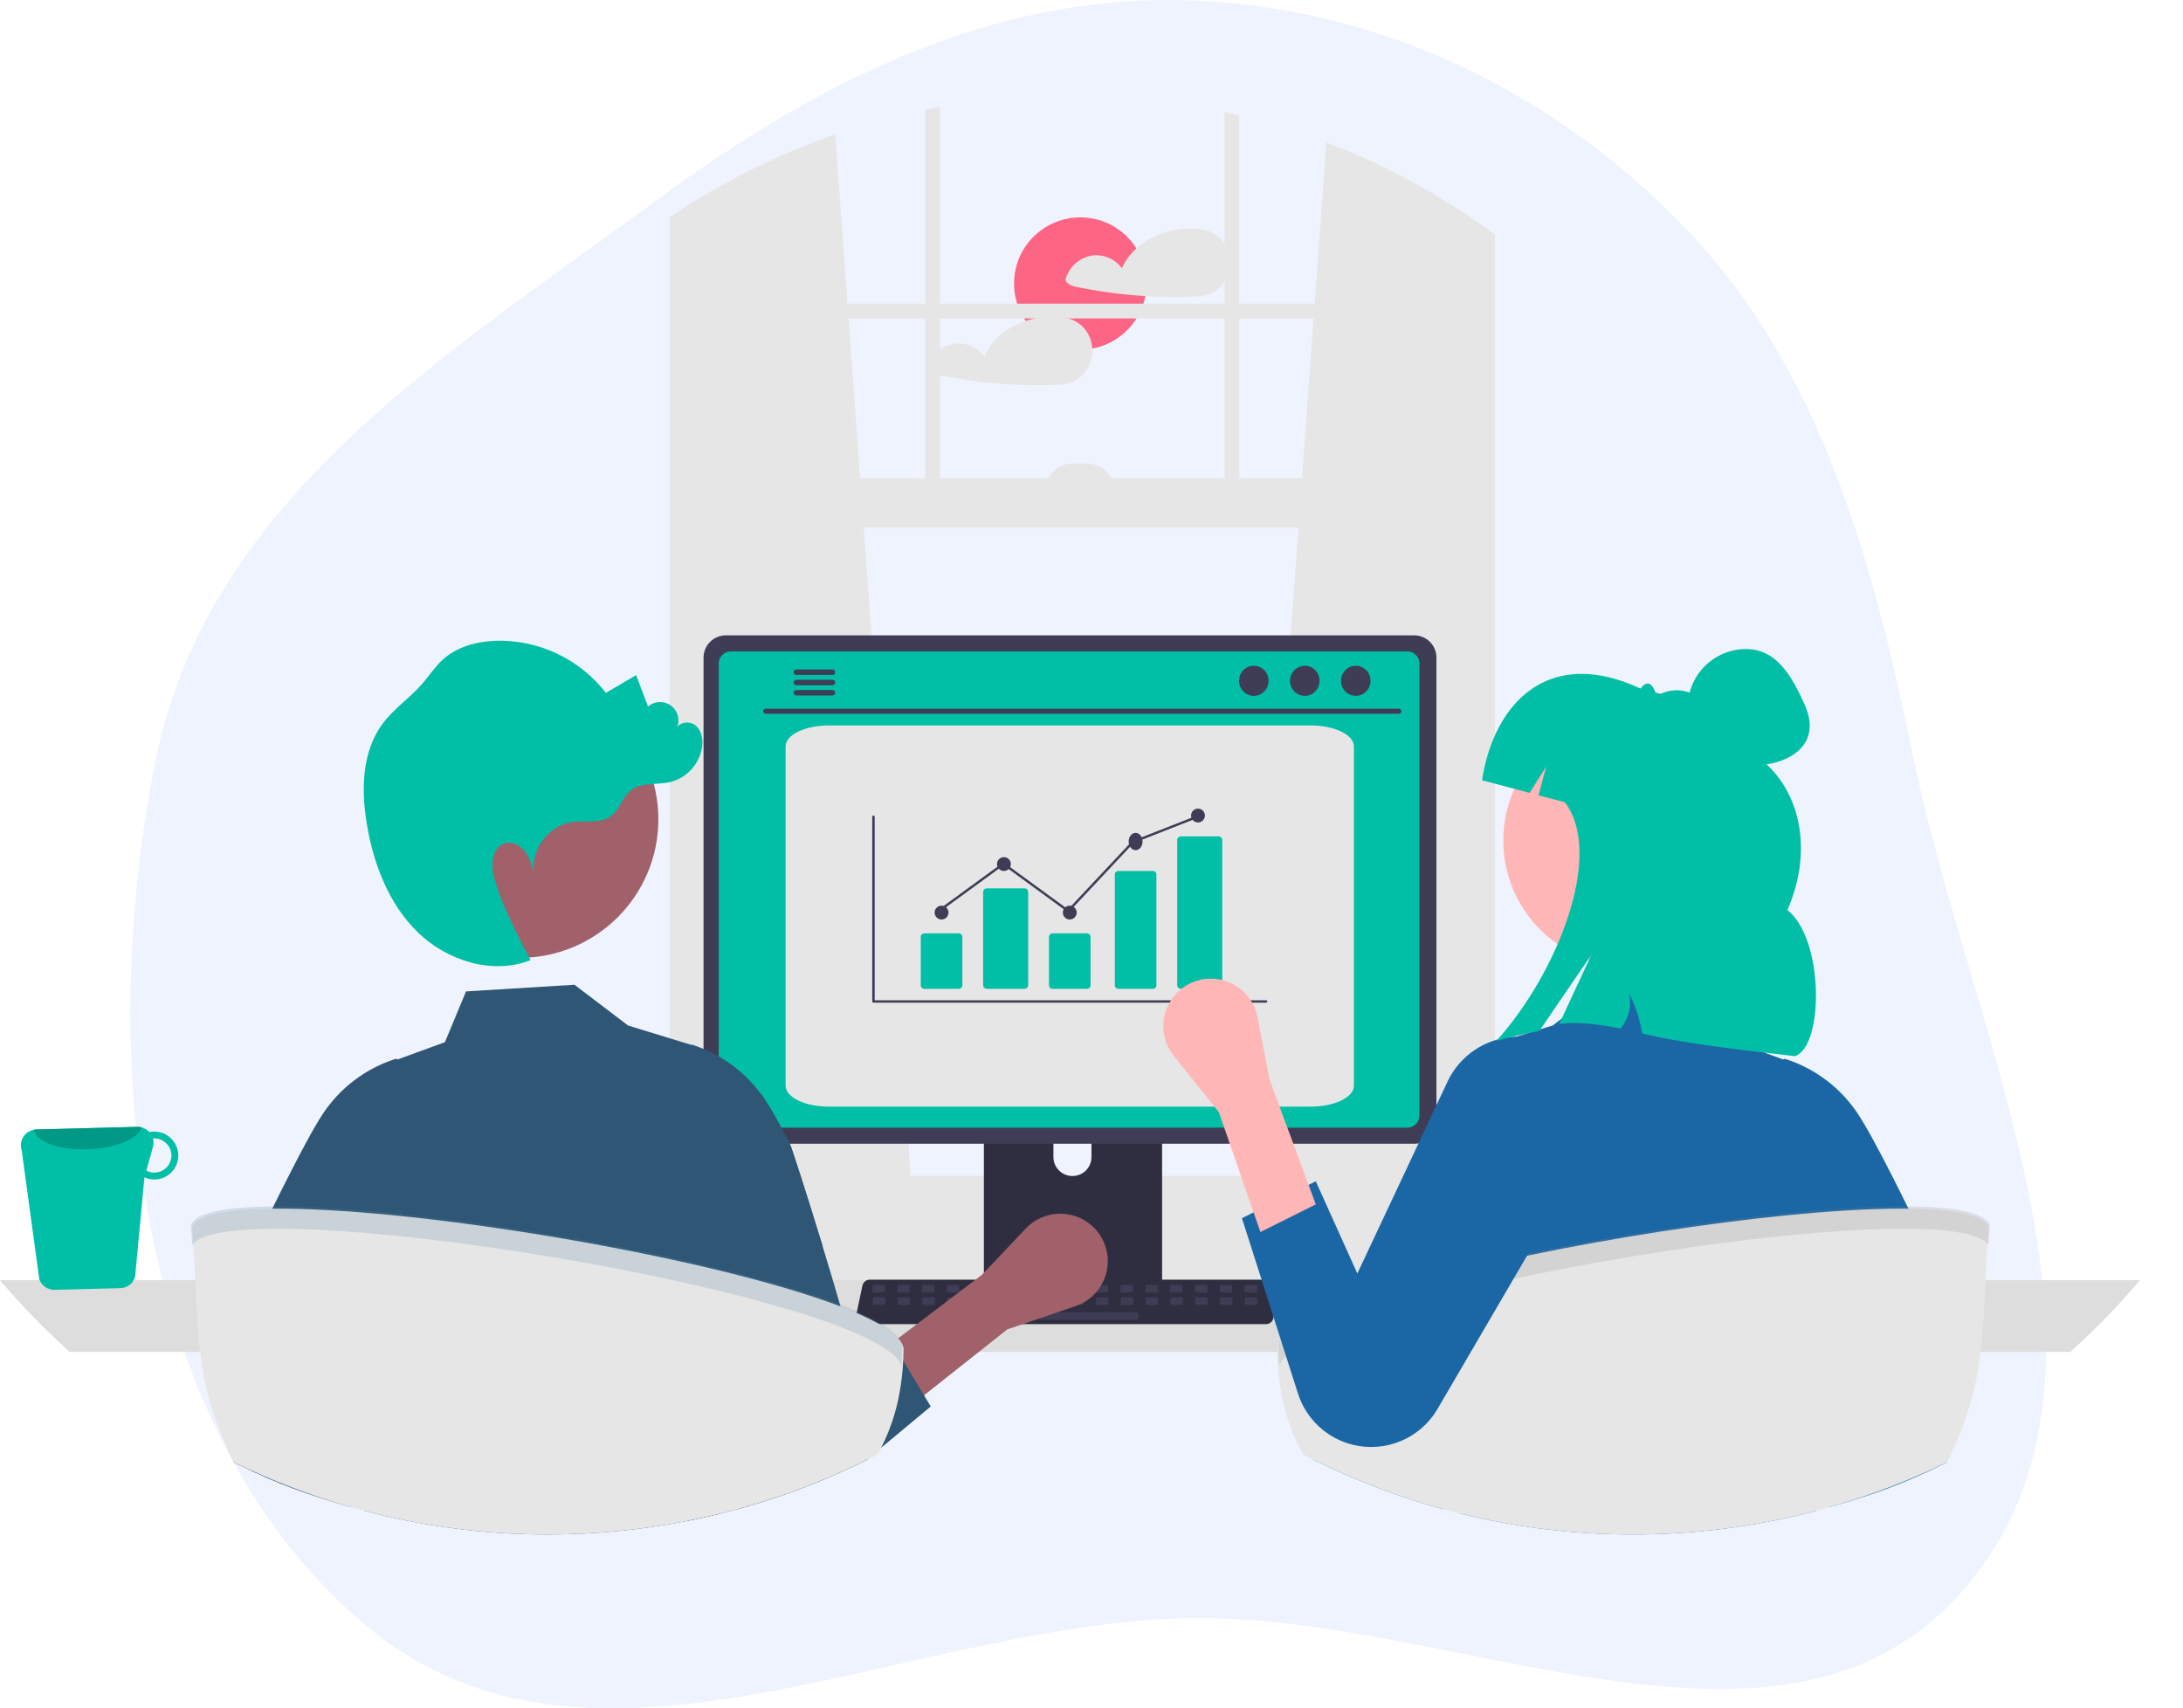 <svg width="653" height="511" viewBox="0 0 653 511" fill="none" xmlns="http://www.w3.org/2000/svg">
<path fill-rule="evenodd" clip-rule="evenodd" d="M354.393 484.073C269.617 486.146 176.294 542.056 109.689 486.416C40.913 428.962 28.17 317.733 46.657 226.997C62.583 148.835 134.702 105.401 196.624 59.74C244.275 24.602 296.367 -1.535 354.393 0.07C410.847 1.631 463.84 26.303 504.14 68.244C544.841 110.601 560.25 167.931 572.445 226.997C589.796 311.039 642.321 410.743 588.06 474.715C533.881 538.59 435.4 482.091 354.393 484.073Z" fill="#93B0F9" fill-opacity="0.15"/>
<g clip-path="url(#clip0_269_2573)">
<path d="M323.144 104.59C334.084 104.59 342.953 95.733 342.953 84.806C342.953 73.879 334.084 65.022 323.144 65.022C312.203 65.022 303.334 73.879 303.334 84.806C303.334 95.733 312.203 104.59 323.144 104.59Z" fill="#FD6584"/>
<path d="M367.479 75.438C366.92 73.608 365.838 71.982 364.366 70.759C362.893 69.536 361.095 68.769 359.192 68.554C359.147 68.55 359.103 68.55 359.058 68.554C359.005 68.537 358.95 68.525 358.895 68.517C352.262 67.657 344.888 69.747 339.924 74.297C338.082 75.959 336.608 77.988 335.599 80.254C334.679 78.999 333.466 77.987 332.066 77.305C330.666 76.623 329.121 76.293 327.564 76.342C325.556 76.474 323.638 77.222 322.072 78.483C320.505 79.744 319.366 81.457 318.81 83.388C318.748 83.624 318.765 83.874 318.857 84.099C318.95 84.325 319.112 84.515 319.321 84.641C319.918 85.15 320.628 85.511 321.391 85.693C323.031 86.041 324.686 86.36 326.34 86.649C329.575 87.212 332.827 87.669 336.096 88.019C338.255 88.249 340.419 88.432 342.588 88.568C347.069 88.849 351.572 88.916 356.061 88.775C358.287 88.701 360.423 88.627 362.456 87.649C363.937 86.921 365.203 85.821 366.129 84.455C367 83.142 367.572 81.654 367.805 80.096C368.039 78.538 367.927 76.948 367.479 75.438Z" fill="#E6E6E6"/>
<path d="M326.725 104.262C326.687 103.433 326.548 102.611 326.309 101.817C325.748 99.987 324.664 98.361 323.191 97.138C321.717 95.916 319.918 95.149 318.015 94.933C317.973 94.929 317.931 94.929 317.889 94.933C317.833 94.917 317.776 94.905 317.718 94.896C314.047 94.447 310.322 94.829 306.819 96.015C301.433 97.815 296.707 101.446 294.429 106.633C293.508 105.377 292.295 104.364 290.893 103.682C289.492 103.001 287.945 102.671 286.387 102.72C284.379 102.853 282.461 103.601 280.895 104.862C279.328 106.123 278.189 107.836 277.633 109.767C277.575 110.003 277.593 110.251 277.685 110.476C277.777 110.701 277.938 110.891 278.144 111.019C278.742 111.528 279.451 111.888 280.214 112.072C281.861 112.42 283.508 112.738 285.17 113.027C288.405 113.591 291.655 114.047 294.919 114.398C301.551 115.109 308.224 115.362 314.891 115.154C317.11 115.08 319.254 115.006 321.287 114.028C322.766 113.3 324.029 112.199 324.952 110.834C326.252 108.899 326.876 106.588 326.725 104.262V104.262Z" fill="#E6E6E6"/>
<path d="M545.712 385.577H469.015C468.596 379.443 468.633 373.287 469.126 367.158C472.19 329.299 492.814 293.233 523.929 271.395C519.953 285.54 521.996 299.602 526.138 313.72C525.558 313.913 524.978 314.079 524.454 314.299C520.253 315.853 516.398 318.214 513.106 321.248C512.195 322.103 511.229 323.343 511.698 324.529C512.112 325.522 513.355 325.853 514.432 326.073C517.027 326.569 519.622 327.066 522.19 327.535C524.26 327.948 526.331 328.334 528.402 328.748C529.368 328.913 530.334 329.106 531.3 329.299C531.438 329.63 531.521 329.934 531.659 330.237C536.519 343.61 541.819 357.094 544.304 370.798C544.919 374.237 545.343 377.707 545.574 381.193C545.657 382.654 545.712 384.116 545.712 385.577Z" fill="#F2F2F2"/>
<path d="M195.984 335.393C182.952 343.307 174.67 355.55 167.906 369.254C162.02 370.594 156.586 373.445 152.141 377.526C151.202 378.381 150.236 379.622 150.733 380.807C151.147 381.8 152.39 382.131 153.466 382.351C156.034 382.848 158.657 383.344 161.224 383.813C160.976 384.392 160.727 384.998 160.479 385.578H74.34C78.25 380.311 82.58 375.368 87.288 370.798C88.31 369.778 89.359 368.813 90.436 367.82C101.416 357.909 114.025 349.962 127.708 344.327C149.263 335.327 172.835 332.243 195.984 335.393V335.393Z" fill="#F2F2F2"/>
<path d="M374.227 353.417L442.757 359.493L443.491 359.56V67.514C443.247 67.344 443.002 67.174 442.757 67.003C428.474 57.026 413.025 48.829 396.751 42.596L393.249 90.833L392.93 95.249L389.465 143.086L388.397 157.802L374.353 351.713L374.227 353.417Z" fill="#E6E6E6"/>
<path d="M204.752 62.076C204.263 62.387 203.773 62.698 203.283 63.025V359.56L204.752 359.427L272.541 353.418L272.414 351.714L258.37 157.802L257.302 143.086L253.837 95.249L253.518 90.833L249.845 40.247C234.008 45.73 218.873 53.057 204.752 62.076V62.076Z" fill="#E6E6E6"/>
<path d="M203.283 63.025C202.297 63.662 201.31 64.314 200.338 64.973V363.606C200.338 371.068 204.767 377.322 210.688 378.915C211.655 379.176 212.653 379.308 213.655 379.307H433.854C434.854 379.309 435.85 379.177 436.814 378.915C439.015 378.305 441.01 377.112 442.586 375.462C445.594 372.252 447.237 368.002 447.171 363.606V70.168C445.955 69.271 444.731 68.382 443.492 67.515C443.247 67.344 443.002 67.174 442.757 67.004V363.606C442.759 364.567 442.644 365.525 442.416 366.459C441.37 370.868 437.92 374.098 433.854 374.098H213.655C208.744 374.098 204.752 369.393 204.752 363.606V62.076C204.263 62.387 203.773 62.699 203.283 63.025Z" fill="#E6E6E6"/>
<path d="M444.964 90.836H202.543V95.251H444.964V90.836Z" fill="#E6E6E6"/>
<path d="M370.719 34.512C369.25 34.149 367.781 33.808 366.297 33.489V153.385H370.719V34.512Z" fill="#E6E6E6"/>
<path d="M281.213 32C279.736 32.274 278.26 32.556 276.791 32.859V153.386H281.213V32Z" fill="#E6E6E6"/>
<path d="M155.016 371.579C155.015 374.113 155.501 376.623 156.448 378.974C156.811 379.885 157.245 380.767 157.746 381.611C158.392 382.713 159.143 383.75 159.986 384.709C161.85 386.83 164.146 388.53 166.72 389.694C169.294 390.858 172.088 391.46 174.914 391.459H465.231C470.508 391.459 475.569 389.365 479.301 385.638C483.032 381.911 485.129 376.857 485.129 371.586C485.129 366.316 483.032 361.261 479.301 357.534C475.569 353.807 470.508 351.713 465.231 351.713H174.914C169.639 351.719 164.582 353.813 160.852 357.537C157.122 361.261 155.023 366.311 155.016 371.579V371.579Z" fill="#E6E6E6"/>
<path d="M202.543 157.803L443.49 157.803V143.085L202.543 143.085V157.803Z" fill="#E6E6E6"/>
<path d="M333.332 146.765H312.7C312.7 144.618 313.554 142.559 315.074 141.041C316.594 139.523 318.656 138.67 320.806 138.67H325.227C326.291 138.67 327.345 138.879 328.328 139.286C329.312 139.693 330.205 140.289 330.958 141.041C331.711 141.792 332.308 142.685 332.715 143.667C333.122 144.649 333.332 145.702 333.332 146.765V146.765H333.332Z" fill="#E6E6E6"/>
<path d="M0 382.931C6.445 390.558 13.416 397.726 20.863 404.382H619.273C626.719 397.726 633.69 390.558 640.135 382.931H0Z" fill="#DDDDDD"/>
<path d="M294.309 311.197V387.191H347.615V311.197C347.616 310.651 347.441 310.118 347.117 309.678C346.792 309.238 346.335 308.913 345.812 308.752C345.566 308.671 345.307 308.631 345.048 308.633H296.883C296.545 308.633 296.211 308.699 295.899 308.827C295.587 308.956 295.303 309.144 295.064 309.382C294.825 309.621 294.635 309.903 294.505 310.215C294.376 310.526 294.309 310.86 294.309 311.197V311.197ZM315.112 337.309C315.126 335.811 315.732 334.379 316.797 333.325C317.863 332.27 319.302 331.679 320.802 331.679C322.302 331.679 323.742 332.27 324.807 333.325C325.873 334.379 326.479 335.811 326.493 337.309V346.127C326.485 347.629 325.882 349.067 324.816 350.126C323.749 351.186 322.306 351.781 320.802 351.781C319.298 351.781 317.855 351.186 316.789 350.126C315.722 349.067 315.119 347.629 315.112 346.127V337.309Z" fill="#2F2E41"/>
<path d="M294.145 384.761V392.089C294.146 392.469 294.297 392.832 294.565 393.101C294.833 393.371 295.196 393.523 295.576 393.526H346.345C346.726 393.525 347.09 393.372 347.358 393.103C347.627 392.833 347.777 392.469 347.777 392.089V384.761H294.145Z" fill="#3F3D56"/>
<path d="M210.451 196.703V335.457C210.453 337.225 211.157 338.92 212.408 340.171C213.66 341.421 215.358 342.124 217.128 342.125H423.009C424.779 342.124 426.477 341.421 427.728 340.171C428.98 338.92 429.684 337.225 429.686 335.457V196.703C429.681 194.936 428.976 193.243 427.725 191.995C426.473 190.746 424.777 190.044 423.009 190.042H217.128C215.359 190.044 213.664 190.746 212.412 191.995C211.16 193.243 210.455 194.936 210.451 196.703V196.703Z" fill="#3F3D56"/>
<path d="M215 198.429V333.745C215.002 334.689 215.378 335.595 216.047 336.263C216.716 336.931 217.623 337.307 218.569 337.309H421.014C421.96 337.307 422.866 336.931 423.535 336.263C424.204 335.595 424.581 334.689 424.582 333.745V198.429C424.582 197.483 424.206 196.576 423.537 195.906C422.868 195.237 421.961 194.859 421.014 194.857H218.569C217.621 194.859 216.714 195.237 216.045 195.906C215.376 196.576 215 197.483 215 198.429V198.429Z" fill="#00BFA6"/>
<path d="M256.561 395.253C256.767 395.511 257.029 395.719 257.327 395.861C257.625 396.004 257.952 396.077 258.282 396.075H378.724C379.053 396.075 379.378 396.001 379.676 395.859C379.973 395.718 380.235 395.512 380.442 395.256C380.65 395.001 380.798 394.702 380.875 394.382C380.953 394.063 380.958 393.73 380.89 393.408L379.021 384.538C378.943 384.177 378.776 383.84 378.535 383.559C378.294 383.278 377.987 383.062 377.641 382.93C377.39 382.832 377.123 382.782 376.854 382.782H260.144C259.875 382.782 259.608 382.832 259.358 382.93C259.012 383.062 258.704 383.278 258.463 383.559C258.222 383.84 258.055 384.177 257.978 384.538L256.108 393.408C256.042 393.73 256.048 394.062 256.126 394.381C256.204 394.7 256.353 394.998 256.561 395.253Z" fill="#2F2E41"/>
<path d="M372.651 386.603H375.636C375.836 386.603 375.998 386.441 375.998 386.241V384.741C375.998 384.542 375.836 384.38 375.636 384.38H372.651C372.451 384.38 372.288 384.542 372.288 384.741V386.241C372.288 386.441 372.451 386.603 372.651 386.603Z" fill="#3F3D56"/>
<path d="M365.231 386.603H368.216C368.416 386.603 368.578 386.441 368.578 386.241V384.741C368.578 384.542 368.416 384.38 368.216 384.38H365.231C365.031 384.38 364.869 384.542 364.869 384.741V386.241C364.869 386.441 365.031 386.603 365.231 386.603Z" fill="#3F3D56"/>
<path d="M357.813 386.603H360.798C360.998 386.603 361.16 386.441 361.16 386.241V384.741C361.16 384.542 360.998 384.38 360.798 384.38H357.813C357.613 384.38 357.451 384.542 357.451 384.741V386.241C357.451 386.441 357.613 386.603 357.813 386.603Z" fill="#3F3D56"/>
<path d="M350.393 386.603H353.378C353.578 386.603 353.74 386.441 353.74 386.241V384.741C353.74 384.542 353.578 384.38 353.378 384.38H350.393C350.193 384.38 350.031 384.542 350.031 384.741V386.241C350.031 386.441 350.193 386.603 350.393 386.603Z" fill="#3F3D56"/>
<path d="M342.975 386.603H345.96C346.16 386.603 346.322 386.441 346.322 386.241V384.741C346.322 384.542 346.16 384.38 345.96 384.38H342.975C342.775 384.38 342.613 384.542 342.613 384.741V386.241C342.613 386.441 342.775 386.603 342.975 386.603Z" fill="#3F3D56"/>
<path d="M335.555 386.603H338.54C338.74 386.603 338.902 386.441 338.902 386.241V384.741C338.902 384.542 338.74 384.38 338.54 384.38H335.555C335.355 384.38 335.193 384.542 335.193 384.741V386.241C335.193 386.441 335.355 386.603 335.555 386.603Z" fill="#3F3D56"/>
<path d="M328.135 386.603H331.12C331.32 386.603 331.482 386.441 331.482 386.241V384.741C331.482 384.542 331.32 384.38 331.12 384.38H328.135C327.935 384.38 327.773 384.542 327.773 384.741V386.241C327.773 386.441 327.935 386.603 328.135 386.603Z" fill="#3F3D56"/>
<path d="M320.717 386.603H323.702C323.902 386.603 324.064 386.441 324.064 386.241V384.741C324.064 384.542 323.902 384.38 323.702 384.38H320.717C320.517 384.38 320.355 384.542 320.355 384.741V386.241C320.355 386.441 320.517 386.603 320.717 386.603Z" fill="#3F3D56"/>
<path d="M313.297 386.603H316.282C316.482 386.603 316.645 386.441 316.645 386.241V384.741C316.645 384.542 316.482 384.38 316.282 384.38H313.297C313.097 384.38 312.935 384.542 312.935 384.741V386.241C312.935 386.441 313.097 386.603 313.297 386.603Z" fill="#3F3D56"/>
<path d="M305.879 386.603H308.864C309.064 386.603 309.227 386.441 309.227 386.241V384.741C309.227 384.542 309.064 384.38 308.864 384.38H305.879C305.679 384.38 305.517 384.542 305.517 384.741V386.241C305.517 386.441 305.679 386.603 305.879 386.603Z" fill="#3F3D56"/>
<path d="M298.459 386.603H301.444C301.644 386.603 301.807 386.441 301.807 386.241V384.741C301.807 384.542 301.644 384.38 301.444 384.38H298.459C298.259 384.38 298.097 384.542 298.097 384.741V386.241C298.097 386.441 298.259 386.603 298.459 386.603Z" fill="#3F3D56"/>
<path d="M291.041 386.603H294.026C294.226 386.603 294.389 386.441 294.389 386.241V384.741C294.389 384.542 294.226 384.38 294.026 384.38H291.041C290.841 384.38 290.679 384.542 290.679 384.741V386.241C290.679 386.441 290.841 386.603 291.041 386.603Z" fill="#3F3D56"/>
<path d="M283.621 386.603H286.607C286.807 386.603 286.969 386.441 286.969 386.241V384.741C286.969 384.542 286.807 384.38 286.607 384.38H283.621C283.421 384.38 283.259 384.542 283.259 384.741V386.241C283.259 386.441 283.421 386.603 283.621 386.603Z" fill="#3F3D56"/>
<path d="M276.201 386.603H279.187C279.387 386.603 279.549 386.441 279.549 386.241V384.741C279.549 384.542 279.387 384.38 279.187 384.38H276.201C276.001 384.38 275.839 384.542 275.839 384.741V386.241C275.839 386.441 276.001 386.603 276.201 386.603Z" fill="#3F3D56"/>
<path d="M268.783 386.603H271.769C271.969 386.603 272.131 386.441 272.131 386.241V384.741C272.131 384.542 271.969 384.38 271.769 384.38H268.783C268.583 384.38 268.421 384.542 268.421 384.741V386.241C268.421 386.441 268.583 386.603 268.783 386.603Z" fill="#3F3D56"/>
<path d="M261.364 386.603H264.349C264.549 386.603 264.711 386.441 264.711 386.241V384.741C264.711 384.542 264.549 384.38 264.349 384.38H261.364C261.164 384.38 261.001 384.542 261.001 384.741V386.241C261.001 386.441 261.164 386.603 261.364 386.603Z" fill="#3F3D56"/>
<path d="M372.739 390.308H375.724C375.924 390.308 376.086 390.146 376.086 389.946V388.446C376.086 388.247 375.924 388.085 375.724 388.085H372.739C372.539 388.085 372.376 388.247 372.376 388.446V389.946C372.376 390.146 372.539 390.308 372.739 390.308Z" fill="#3F3D56"/>
<path d="M365.319 390.308H368.304C368.504 390.308 368.666 390.146 368.666 389.946V388.446C368.666 388.247 368.504 388.085 368.304 388.085H365.319C365.119 388.085 364.956 388.247 364.956 388.446V389.946C364.956 390.146 365.119 390.308 365.319 390.308Z" fill="#3F3D56"/>
<path d="M357.901 390.308H360.886C361.086 390.308 361.248 390.146 361.248 389.946V388.446C361.248 388.247 361.086 388.085 360.886 388.085H357.901C357.701 388.085 357.538 388.247 357.538 388.446V389.946C357.538 390.146 357.701 390.308 357.901 390.308Z" fill="#3F3D56"/>
<path d="M350.481 390.308H353.466C353.666 390.308 353.828 390.146 353.828 389.946V388.446C353.828 388.247 353.666 388.085 353.466 388.085H350.481C350.281 388.085 350.119 388.247 350.119 388.446V389.946C350.119 390.146 350.281 390.308 350.481 390.308Z" fill="#3F3D56"/>
<path d="M343.063 390.308H346.048C346.248 390.308 346.41 390.146 346.41 389.946V388.446C346.41 388.247 346.248 388.085 346.048 388.085H343.063C342.863 388.085 342.701 388.247 342.701 388.446V389.946C342.701 390.146 342.863 390.308 343.063 390.308Z" fill="#3F3D56"/>
<path d="M335.643 390.308H338.628C338.828 390.308 338.99 390.146 338.99 389.946V388.446C338.99 388.247 338.828 388.085 338.628 388.085H335.643C335.443 388.085 335.281 388.247 335.281 388.446V389.946C335.281 390.146 335.443 390.308 335.643 390.308Z" fill="#3F3D56"/>
<path d="M328.223 390.308H331.208C331.408 390.308 331.57 390.146 331.57 389.946V388.446C331.57 388.247 331.408 388.085 331.208 388.085H328.223C328.023 388.085 327.861 388.247 327.861 388.446V389.946C327.861 390.146 328.023 390.308 328.223 390.308Z" fill="#3F3D56"/>
<path d="M320.805 390.308H323.79C323.99 390.308 324.152 390.146 324.152 389.946V388.446C324.152 388.247 323.99 388.085 323.79 388.085H320.805C320.605 388.085 320.443 388.247 320.443 388.446V389.946C320.443 390.146 320.605 390.308 320.805 390.308Z" fill="#3F3D56"/>
<path d="M313.385 390.308H316.37C316.57 390.308 316.732 390.146 316.732 389.946V388.446C316.732 388.247 316.57 388.085 316.37 388.085H313.385C313.185 388.085 313.023 388.247 313.023 388.446V389.946C313.023 390.146 313.185 390.308 313.385 390.308Z" fill="#3F3D56"/>
<path d="M305.967 390.308H308.952C309.152 390.308 309.314 390.146 309.314 389.946V388.446C309.314 388.247 309.152 388.085 308.952 388.085H305.967C305.767 388.085 305.605 388.247 305.605 388.446V389.946C305.605 390.146 305.767 390.308 305.967 390.308Z" fill="#3F3D56"/>
<path d="M298.547 390.308H301.532C301.732 390.308 301.895 390.146 301.895 389.946V388.446C301.895 388.247 301.732 388.085 301.532 388.085H298.547C298.347 388.085 298.185 388.247 298.185 388.446V389.946C298.185 390.146 298.347 390.308 298.547 390.308Z" fill="#3F3D56"/>
<path d="M291.127 390.308H294.112C294.312 390.308 294.475 390.146 294.475 389.946V388.446C294.475 388.247 294.312 388.085 294.112 388.085H291.127C290.927 388.085 290.765 388.247 290.765 388.446V389.946C290.765 390.146 290.927 390.308 291.127 390.308Z" fill="#3F3D56"/>
<path d="M283.709 390.308H286.694C286.894 390.308 287.057 390.146 287.057 389.946V388.446C287.057 388.247 286.894 388.085 286.694 388.085H283.709C283.509 388.085 283.347 388.247 283.347 388.446V389.946C283.347 390.146 283.509 390.308 283.709 390.308Z" fill="#3F3D56"/>
<path d="M276.289 390.308H279.275C279.475 390.308 279.637 390.146 279.637 389.946V388.446C279.637 388.247 279.475 388.085 279.275 388.085H276.289C276.089 388.085 275.927 388.247 275.927 388.446V389.946C275.927 390.146 276.089 390.308 276.289 390.308Z" fill="#3F3D56"/>
<path d="M268.871 390.308H271.857C272.057 390.308 272.219 390.146 272.219 389.946V388.446C272.219 388.247 272.057 388.085 271.857 388.085H268.871C268.671 388.085 268.509 388.247 268.509 388.446V389.946C268.509 390.146 268.671 390.308 268.871 390.308Z" fill="#3F3D56"/>
<path d="M261.451 390.308H264.437C264.637 390.308 264.799 390.146 264.799 389.946V388.446C264.799 388.247 264.637 388.085 264.437 388.085H261.451C261.251 388.085 261.089 388.247 261.089 388.446V389.946C261.089 390.146 261.251 390.308 261.451 390.308Z" fill="#3F3D56"/>
<path d="M311.16 394.753H340.112C340.312 394.753 340.475 394.591 340.475 394.392V392.892C340.475 392.692 340.312 392.531 340.112 392.531H311.16C310.96 392.531 310.798 392.692 310.798 392.892V394.392C310.798 394.591 310.96 394.753 311.16 394.753Z" fill="#3F3D56"/>
<path d="M229.022 213.498H418.449C418.646 213.494 418.833 213.412 418.971 213.272C419.109 213.131 419.186 212.942 419.186 212.746C419.186 212.549 419.109 212.36 418.971 212.219C418.833 212.079 418.646 211.997 418.449 211.993H229.022C228.825 211.997 228.638 212.079 228.5 212.219C228.362 212.36 228.285 212.549 228.285 212.746C228.285 212.942 228.362 213.131 228.5 213.272C228.638 213.412 228.825 213.494 229.022 213.498V213.498Z" fill="#3F3D56"/>
<path d="M405.553 208.152C407.991 208.152 409.968 206.134 409.968 203.645C409.968 201.155 407.991 199.137 405.553 199.137C403.115 199.137 401.139 201.155 401.139 203.645C401.139 206.134 403.115 208.152 405.553 208.152Z" fill="#3F3D56"/>
<path d="M390.303 208.152C392.742 208.152 394.718 206.134 394.718 203.645C394.718 201.155 392.742 199.137 390.303 199.137C387.865 199.137 385.889 201.155 385.889 203.645C385.889 206.134 387.865 208.152 390.303 208.152Z" fill="#3F3D56"/>
<path d="M375.053 208.152C377.492 208.152 379.468 206.134 379.468 203.645C379.468 201.155 377.492 199.137 375.053 199.137C372.615 199.137 370.639 201.155 370.639 203.645C370.639 206.134 372.615 208.152 375.053 208.152Z" fill="#3F3D56"/>
<path d="M237.396 201.074C237.396 201.181 237.417 201.287 237.457 201.385C237.497 201.484 237.557 201.574 237.632 201.649C237.707 201.725 237.796 201.785 237.895 201.826C237.993 201.868 238.098 201.889 238.205 201.89H249.037C249.251 201.885 249.455 201.796 249.605 201.643C249.754 201.49 249.838 201.285 249.838 201.071C249.838 200.857 249.754 200.651 249.605 200.498C249.455 200.345 249.251 200.257 249.037 200.252H238.205C237.989 200.255 237.783 200.343 237.631 200.497C237.48 200.651 237.395 200.858 237.396 201.074V201.074Z" fill="#3F3D56"/>
<path d="M237.396 204.15C237.396 204.256 237.417 204.362 237.457 204.46C237.497 204.559 237.557 204.649 237.632 204.724C237.707 204.8 237.796 204.86 237.895 204.902C237.993 204.943 238.098 204.964 238.205 204.965H249.037C249.251 204.96 249.455 204.872 249.605 204.719C249.755 204.566 249.839 204.36 249.839 204.146C249.839 203.932 249.755 203.726 249.605 203.573C249.455 203.42 249.251 203.332 249.037 203.327H238.205C237.989 203.33 237.783 203.418 237.631 203.572C237.48 203.726 237.395 203.934 237.396 204.15V204.15Z" fill="#3F3D56"/>
<path d="M237.396 207.217C237.395 207.433 237.48 207.641 237.631 207.795C237.783 207.949 237.989 208.037 238.205 208.039H249.037C249.251 208.034 249.455 207.946 249.605 207.793C249.754 207.64 249.838 207.435 249.838 207.221C249.838 207.007 249.754 206.801 249.605 206.648C249.455 206.495 249.251 206.407 249.037 206.402H238.205C238.098 206.402 237.993 206.424 237.895 206.465C237.796 206.506 237.707 206.566 237.632 206.642C237.557 206.718 237.497 206.807 237.457 206.906C237.417 207.005 237.396 207.11 237.396 207.217V207.217Z" fill="#3F3D56"/>
<path d="M259.603 436.534C259.439 436.615 259.276 436.697 259.113 436.771C258.082 437.282 257.043 437.786 255.997 438.282C252.866 439.772 249.696 441.187 246.486 442.528C238.039 446.056 229.373 449.034 220.541 451.442C219.057 442.202 217.618 420.41 216.238 404.383C215.978 401.367 215.719 398.559 215.459 396.077C215.212 392.818 214.744 389.58 214.057 386.385C213.989 386.135 213.892 385.893 213.767 385.666C213.908 386.948 214.057 390.771 214.198 396.077C214.272 398.559 214.339 401.367 214.413 404.383C214.762 419.81 215.125 440.802 215.489 452.754C214.457 453.005 213.419 453.257 212.38 453.494C211.727 453.65 211.067 453.798 210.406 453.939C209.605 454.117 208.804 454.295 208.003 454.458C207.164 454.636 206.326 454.806 205.488 454.969C191.788 457.657 177.858 459.007 163.896 459C162.969 459 162.049 458.992 161.121 458.985C160.839 458.985 160.558 458.978 160.268 458.97C159.452 458.955 158.606 458.941 157.746 458.918C141.246 458.463 124.855 456.103 108.898 451.887L109.544 404.383L109.655 396.077L109.7 392.928C109.332 393.941 109.112 395.001 109.047 396.077C108.787 398.1 108.52 400.967 108.253 404.383C107.236 417.543 106.19 438.771 105.107 450.849C92.279 447.204 82.902 443.877 71.18 438.023C70.727 437.801 70.267 437.571 69.814 437.341C69.896 436.771 69.985 436.2 70.067 435.615C71.395 426.397 69.829 414.401 71.298 404.383C72.419 396.655 73.576 389.23 74.741 382.932C76.15 375.352 77.582 369.394 78.999 366.497C80.632 363.155 82.264 359.866 83.844 356.716C84.527 355.36 85.197 354.029 85.855 352.723C86.211 352.019 86.567 351.322 86.915 350.641C88.503 347.536 90.002 344.668 91.374 342.127C92.339 340.341 93.229 338.726 94.045 337.31C95.002 335.643 95.848 334.265 96.546 333.22C101.697 325.422 109.361 319.616 118.269 316.763L118.491 316.704L118.706 316.793L118.951 316.904L133.092 311.74L139.406 296.557L171.835 294.564L177.072 298.543L179.751 300.581L182.607 302.752L187.86 306.746L189.351 307.205L191.569 307.887L206.741 312.54L206.897 312.473L207.12 312.532C215.226 315.124 222.321 320.174 227.418 326.981C227.923 327.633 228.39 328.308 228.843 328.989C230.075 330.812 231.736 333.695 233.695 337.31C234.504 338.8 235.357 340.415 236.255 342.127C236.796 343.157 241.47 357.724 246.018 372.603C250.269 386.533 254.409 400.737 254.951 404.383C255.047 405.057 255.151 405.739 255.248 406.413C255.863 410.629 256.472 414.875 257.058 419.017C257.926 425.16 258.772 431.088 259.58 436.385C259.588 436.437 259.595 436.482 259.603 436.534Z" fill="#2F5675"/>
<path opacity="0.2" d="M225.236 382.898L218.932 358.6L213.365 379.567L225.236 382.898Z" fill="black"/>
<path d="M11.743 382.616C12.07 383.567 12.69 384.389 13.514 384.966C14.338 385.543 15.324 385.843 16.33 385.825L35.985 385.32C36.998 385.301 37.978 384.954 38.778 384.332C39.578 383.71 40.155 382.846 40.422 381.87L43.203 352.166C44.19 352.613 45.264 352.833 46.348 352.811C48.248 352.764 50.052 351.964 51.362 350.588C52.672 349.213 53.381 347.373 53.333 345.475C53.286 343.577 52.485 341.776 51.107 340.467C49.73 339.159 47.888 338.451 45.988 338.498C45.555 338.497 45.123 338.542 44.7 338.632C44.239 338.135 43.68 337.739 43.057 337.471C42.434 337.202 41.762 337.067 41.084 337.074L10.85 337.854C10.6 337.863 10.35 337.894 10.105 337.946C9.442 338.07 8.813 338.333 8.26 338.72C7.708 339.106 7.245 339.607 6.902 340.187C6.56 340.767 6.346 341.414 6.274 342.084C6.203 342.754 6.276 343.431 6.489 344.07L11.743 382.616ZM43.774 350.149L45.753 343.071C45.978 342.253 45.983 341.391 45.768 340.571C45.864 340.57 45.949 340.525 46.045 340.525C47.402 340.497 48.715 341.007 49.695 341.944C50.676 342.882 51.245 344.169 51.276 345.524C51.308 346.879 50.801 348.192 49.865 349.174C48.929 350.156 47.642 350.727 46.285 350.763C45.408 350.79 44.539 350.578 43.774 350.149V350.149Z" fill="#00BFA6"/>
<path d="M10.105 337.946C10.75 341.624 17.991 344.21 26.699 343.761C34.706 343.392 41.253 340.584 42.453 337.256C42.009 337.125 41.547 337.063 41.084 337.074L10.851 337.854C10.6 337.863 10.351 337.894 10.105 337.946V337.946Z" fill="#009985"/>
<path d="M582.511 437.34C582.058 437.57 581.598 437.799 581.146 438.022C569.423 443.875 560.046 447.202 547.218 450.848C546.135 438.77 545.089 417.541 544.072 404.382C543.805 400.966 543.538 398.098 543.279 396.075C543.213 395 542.993 393.939 542.626 392.926L542.67 396.075L542.781 404.382L543.427 451.885C527.47 456.102 511.079 458.461 494.58 458.917C493.719 458.939 492.873 458.954 492.057 458.969C491.768 458.976 491.486 458.984 491.204 458.984C490.276 458.991 489.356 458.998 488.429 458.998C471.042 459.011 453.717 456.914 436.837 452.752C437.2 440.8 437.564 419.809 437.912 404.382C437.987 401.366 438.053 398.558 438.128 396.075C438.268 390.77 438.417 386.947 438.558 385.665C438.433 385.892 438.336 386.133 438.269 386.383C437.581 389.578 437.113 392.817 436.866 396.075C436.607 398.558 436.347 401.366 436.087 404.382C434.707 420.409 433.268 442.201 431.784 451.441C422.952 449.032 414.286 446.055 405.84 442.527C401.388 440.674 397.016 438.676 392.723 436.532C393.539 431.197 394.392 425.218 395.267 419.016C395.95 414.207 396.655 409.265 397.374 404.382C398.487 396.838 436.295 315.384 445.205 312.531L445.428 312.472L445.584 312.538L460.756 307.885L462.974 307.203L464.465 306.744L469.718 302.75L472.574 300.579L475.253 298.542L480.491 294.562L512.92 296.556L519.233 311.738L533.374 316.903L533.619 316.792L533.834 316.703L534.057 316.762C542.964 319.614 550.629 325.421 555.78 333.219C556.477 334.264 557.323 335.642 558.28 337.309C559.096 338.724 559.986 340.34 560.951 342.125C562.323 344.667 563.822 347.534 565.41 350.639C565.758 351.321 566.115 352.017 566.471 352.721C567.131 354.025 567.801 355.356 568.481 356.715C570.061 359.864 571.694 363.154 573.326 366.496C574.743 369.393 576.175 375.35 577.584 382.93C578.749 389.229 579.907 396.653 581.027 404.382C582.496 414.399 580.93 426.396 582.258 435.613C582.34 436.199 582.429 436.769 582.511 437.34Z" fill="#1B67A5"/>
<path d="M487.402 289.112C508.232 289.112 525.118 272.248 525.118 251.444C525.118 230.641 508.232 213.776 487.402 213.776C466.572 213.776 449.686 230.641 449.686 251.444C449.686 272.248 466.572 289.112 487.402 289.112Z" fill="#FFB6B6"/>
<path opacity="0.2" d="M427.088 382.898L433.392 358.6L438.958 379.567L427.088 382.898Z" fill="black"/>
<path d="M594.842 367.066C592.586 398.098 594.923 411.762 582.474 437.347C571.147 442.884 559.348 447.402 547.218 450.848C545.957 451.204 544.693 451.549 543.427 451.885C527.471 456.102 511.079 458.461 494.58 458.917C493.719 458.939 492.873 458.954 492.057 458.969C491.768 458.976 491.486 458.984 491.204 458.984C490.277 458.991 489.357 458.999 488.429 458.999C471.042 459.011 453.718 456.914 436.837 452.752C435.145 452.337 433.461 451.9 431.785 451.441C422.953 449.032 414.286 446.055 405.84 442.527C401.388 440.674 397.016 438.676 392.723 436.532C391.751 436.043 390.779 435.554 389.822 435.05C384.903 426.411 382.106 415.904 382.047 403.278C385.452 381.523 587.319 348.305 594.842 367.066Z" fill="#E6E6E6"/>
<path opacity="0.2" d="M594.834 372.381C594.949 370.46 595.078 368.475 595.228 366.409C587.705 347.647 385.839 380.865 382.434 402.62C382.443 404.614 382.528 406.55 382.672 408.44C390.919 386.968 582.695 355.397 594.834 372.381Z" fill="#888888"/>
<path d="M393.595 353.36L371.502 364.393L388.268 416.86C389.472 420.628 391.63 424.021 394.534 426.71C397.437 429.4 400.987 431.294 404.839 432.21C409.589 433.34 414.576 432.929 419.076 431.038C423.577 429.146 427.357 425.872 429.869 421.691L474.328 345.583C477.479 340.338 478.451 334.071 477.038 328.121C475.625 322.17 471.937 317.007 466.764 313.734V313.734C463.981 311.974 460.859 310.819 457.6 310.344C454.341 309.869 451.019 310.085 447.849 310.977C444.678 311.869 441.732 313.418 439.201 315.523C436.67 317.628 434.611 320.241 433.158 323.193L406.022 380.941L393.595 353.36Z" fill="#1B67A5"/>
<path d="M155.436 286.513C178.355 286.513 196.935 267.957 196.935 245.067C196.935 222.177 178.355 203.621 155.436 203.621C132.517 203.621 113.938 222.177 113.938 245.067C113.938 267.957 132.517 286.513 155.436 286.513Z" fill="#A0616A"/>
<path d="M114.436 216.506C117.81 211.964 122.66 208.735 126.369 204.461C128.405 202.117 130.095 199.46 132.383 197.361C136.635 193.461 142.58 191.863 148.349 191.665C154.672 191.502 160.944 192.829 166.658 195.537C172.371 198.246 177.367 202.259 181.239 207.253C184.254 205.488 187.27 203.722 190.286 201.956C191.477 205.088 192.668 208.219 193.86 211.351C194.837 210.502 196.084 210.027 197.38 210.009C198.675 209.991 199.935 210.431 200.936 211.252C201.937 212.073 202.615 213.222 202.85 214.494C203.084 215.766 202.859 217.081 202.216 218.204C202.934 215.989 206.222 215.519 208.035 216.982C209.847 218.445 210.333 221.049 210.037 223.358C209.666 225.891 208.545 228.255 206.817 230.147C205.09 232.038 202.836 233.371 200.344 233.973C196.409 234.848 191.829 233.928 188.679 236.442C186.154 238.457 185.392 242.126 182.815 244.075C179.64 246.476 175.152 245.366 171.205 245.896C164.299 246.825 158.831 253.879 159.661 260.788C159.036 258.608 158.379 256.365 156.961 254.594C155.543 252.822 153.154 251.625 150.98 252.276C147.384 253.352 146.796 258.246 147.668 261.892C149.978 271.562 158.736 287.192 158.736 287.192C147.365 291.672 133.816 287.436 125.042 278.935C116.268 270.433 111.699 258.396 109.708 246.35C108.02 236.135 108.259 224.82 114.436 216.506Z" fill="#00BFA6"/>
<path d="M534.666 272.209C542.561 254.131 538.089 237.495 528.464 228.67V228.662C524.68 220.193 519.65 213.657 513.893 212.124C511.111 210.338 508.41 208.241 505.413 207.174C504.017 206.652 502.529 206.418 501.04 206.485C499.551 206.553 498.09 206.921 496.747 207.567L495.219 207.159C493.921 203.847 492.4 203.78 490.708 205.959C484.194 202.928 478.326 201.572 473.103 201.572C456.068 201.572 445.993 215.977 443.322 233.389L457.56 237.176L462.508 229.299L460.223 237.887L468.08 239.969C480.039 255.522 465.728 291.4 447.588 311.362C451.906 310.169 456.207 309.161 460.49 308.339L476.055 285.546L466.411 306.293C471.418 305.56 477.806 306.264 484.788 307.679C487.14 304.611 488.379 300.521 487.162 296.876C489.151 300.721 490.523 304.854 491.227 309.124C505.962 312.718 526.06 314.563 536.892 315.926C545.644 313.073 545.667 280.849 534.666 272.209Z" fill="#00BFA6"/>
<path d="M539.803 210.715C545.586 223.647 533.917 229.21 523.228 229.053C513.569 228.911 505.36 222.134 504.867 212.498C504.63 207.871 506.243 203.34 509.352 199.901C512.46 196.462 516.809 194.397 521.442 194.161C531.089 193.668 535.864 201.906 539.803 210.715Z" fill="#00BFA6"/>
<path d="M271.526 421.238L262 405.369L293.673 381.371L306.842 367.484C308.553 365.68 310.708 364.356 313.092 363.645C315.475 362.933 318.004 362.859 320.426 363.429C322.848 363.999 325.077 365.194 326.891 366.894C328.705 368.595 330.041 370.741 330.765 373.118V373.118C331.837 376.642 331.497 380.443 329.816 383.72C328.135 386.998 325.245 389.495 321.756 390.684L301.292 397.662L271.526 421.238Z" fill="#A0616A"/>
<path d="M278.411 420.714L263.58 433.059L259.581 436.386L259.114 436.771C258.083 437.282 257.044 437.786 255.998 438.283C252.867 439.772 249.697 441.187 246.487 442.529C238.04 446.057 229.374 449.034 220.542 451.442C218.865 451.902 217.181 452.339 215.49 452.754C214.458 453.006 213.42 453.258 212.381 453.495C211.728 453.65 211.068 453.799 210.408 453.939C209.606 454.117 208.805 454.295 208.004 454.458C207.165 454.636 206.327 454.806 205.489 454.969C203.233 452.826 201.437 450.246 200.21 447.388C198.983 444.53 198.351 441.452 198.352 438.342C198.352 438.142 198.352 437.934 198.359 437.727L200.741 376.723L201.794 349.685C201.956 343.571 204.507 337.762 208.9 333.5C213.293 329.239 219.181 326.862 225.305 326.878C226.017 326.878 226.722 326.915 227.42 326.982C227.924 327.634 228.392 328.308 228.844 328.99C230.076 330.813 231.738 333.695 233.696 337.311C234.505 338.8 235.358 340.416 236.256 342.127C236.797 343.157 241.471 357.725 246.019 372.603L244.016 388.141L240.396 416.15L255.249 406.414L265.71 399.552L266.949 401.62L270.176 406.999L276.408 417.373L278.411 420.714Z" fill="#2F5675"/>
<path d="M270.279 403.279C270.272 404.539 270.242 405.776 270.175 406.999C270.021 410.371 269.629 413.729 269.003 417.046C267.979 422.617 266.152 428.011 263.58 433.059C263.238 433.733 262.875 434.4 262.504 435.052C261.547 435.556 260.575 436.045 259.603 436.534C259.44 436.615 259.277 436.697 259.113 436.771C254.981 438.823 250.772 440.743 246.486 442.528C238.04 446.056 229.373 449.034 220.541 451.442C218.865 451.902 217.181 452.339 215.489 452.754C212.188 453.569 208.854 454.307 205.488 454.969C191.788 457.657 177.859 459.007 163.897 459C162.969 459 162.049 458.993 161.122 458.985C160.84 458.985 160.558 458.978 160.269 458.97C159.453 458.956 158.607 458.941 157.746 458.919C141.247 458.463 124.855 456.103 108.899 451.887C107.63 451.553 106.366 451.207 105.108 450.849C92.978 447.404 81.179 442.886 69.852 437.349C57.403 411.763 59.74 398.1 57.484 367.068C62.114 355.516 140.437 363.674 200.74 376.723C217.106 380.265 232.138 384.17 244.015 388.141C256.287 392.239 265.182 396.403 268.669 400.315C269.484 401.125 270.044 402.155 270.279 403.279V403.279Z" fill="#E6E6E6"/>
<path opacity="0.2" d="M57.49 372.381C57.375 370.46 57.246 368.475 57.096 366.409C64.619 347.647 266.485 380.865 269.89 402.62C269.881 404.614 269.796 406.55 269.652 408.44C261.405 386.968 69.629 355.397 57.49 372.381Z" fill="#5983A5"/>
<path d="M392.107 331.024H247.893C244.475 331.023 241.197 330.363 238.78 329.19C236.363 328.016 235.004 326.426 235 324.767V223.258C235.004 221.599 236.363 220.008 238.78 218.835C241.197 217.662 244.475 217.002 247.893 217H392.107C395.525 217.002 398.803 217.662 401.22 218.835C403.637 220.008 404.996 221.599 405 223.258V324.767C404.996 326.426 403.637 328.016 401.22 329.19C398.803 330.363 395.525 331.023 392.107 331.024V331.024Z" fill="#E6E6E6"/>
<path d="M378.719 299.927H261.282C261.184 299.927 261.091 299.889 261.022 299.821C260.953 299.753 260.914 299.662 260.914 299.566V244.312C260.914 244.216 260.953 244.125 261.022 244.057C261.091 243.989 261.184 243.951 261.282 243.951C261.379 243.951 261.473 243.989 261.541 244.057C261.61 244.125 261.649 244.216 261.649 244.312V299.205H378.719C378.816 299.206 378.909 299.244 378.978 299.311C379.046 299.379 379.085 299.471 379.085 299.566C379.085 299.661 379.046 299.753 378.978 299.821C378.909 299.888 378.816 299.926 378.719 299.927V299.927Z" fill="#3F3D56"/>
<path d="M286.81 295.781H276.481C276.201 295.78 275.933 295.668 275.735 295.467C275.537 295.266 275.426 294.994 275.426 294.71V280.266C275.426 279.982 275.537 279.71 275.735 279.509C275.933 279.308 276.201 279.196 276.481 279.195H286.81C287.089 279.196 287.358 279.308 287.555 279.509C287.753 279.71 287.864 279.982 287.865 280.266V294.71C287.864 294.994 287.753 295.266 287.555 295.467C287.358 295.668 287.089 295.78 286.81 295.781Z" fill="#00BFA6"/>
<path d="M306.419 295.781H295.229C294.926 295.78 294.635 295.668 294.421 295.469C294.207 295.27 294.086 295 294.086 294.718V266.782C294.086 266.5 294.207 266.23 294.421 266.031C294.635 265.832 294.926 265.72 295.229 265.72H306.419C306.722 265.72 307.012 265.832 307.226 266.031C307.441 266.23 307.561 266.5 307.562 266.782V294.718C307.561 295 307.441 295.27 307.226 295.469C307.012 295.668 306.722 295.78 306.419 295.781V295.781Z" fill="#00BFA6"/>
<path d="M325.165 295.781H314.836C314.557 295.78 314.288 295.668 314.091 295.467C313.893 295.266 313.782 294.994 313.781 294.71V280.266C313.782 279.982 313.893 279.71 314.091 279.509C314.288 279.308 314.557 279.196 314.836 279.195H325.165C325.445 279.196 325.713 279.308 325.911 279.509C326.109 279.71 326.22 279.982 326.22 280.266V294.71C326.22 294.994 326.109 295.266 325.911 295.467C325.713 295.668 325.445 295.78 325.165 295.781V295.781Z" fill="#00BFA6"/>
<path d="M344.861 295.78H334.532C334.258 295.786 333.994 295.683 333.796 295.494C333.598 295.305 333.483 295.045 333.477 294.771V261.546C333.483 261.272 333.598 261.012 333.796 260.823C333.994 260.634 334.258 260.531 334.532 260.537H344.861C345.134 260.531 345.398 260.634 345.596 260.823C345.794 261.012 345.909 261.272 345.916 261.546V294.771C345.909 295.045 345.794 295.305 345.596 295.494C345.398 295.683 345.134 295.786 344.861 295.78V295.78Z" fill="#00BFA6"/>
<path d="M364.465 295.781H353.276C352.973 295.78 352.682 295.667 352.468 295.466C352.254 295.264 352.133 294.991 352.133 294.706V251.245C352.133 250.96 352.254 250.687 352.468 250.486C352.682 250.285 352.973 250.171 353.276 250.171H364.465C364.769 250.171 365.059 250.285 365.273 250.486C365.488 250.687 365.608 250.96 365.608 251.245V294.706C365.608 294.991 365.488 295.264 365.273 295.466C365.059 295.667 364.769 295.78 364.465 295.781V295.781Z" fill="#00BFA6"/>
<path d="M281.647 275.049C282.792 275.049 283.721 274.12 283.721 272.976C283.721 271.831 282.792 270.902 281.647 270.902C280.502 270.902 279.574 271.831 279.574 272.976C279.574 274.12 280.502 275.049 281.647 275.049Z" fill="#3F3D56"/>
<path d="M300.304 260.536C301.449 260.536 302.377 259.608 302.377 258.463C302.377 257.318 301.449 256.39 300.304 256.39C299.159 256.39 298.23 257.318 298.23 258.463C298.23 259.608 299.159 260.536 300.304 260.536Z" fill="#3F3D56"/>
<path d="M319.999 275.049C321.144 275.049 322.072 274.12 322.072 272.976C322.072 271.831 321.144 270.902 319.999 270.902C318.854 270.902 317.926 271.831 317.926 272.976C317.926 274.12 318.854 275.049 319.999 275.049Z" fill="#3F3D56"/>
<path d="M339.694 254.317C340.839 254.317 341.767 253.156 341.767 251.725C341.767 250.294 340.839 249.134 339.694 249.134C338.549 249.134 337.621 250.294 337.621 251.725C337.621 253.156 338.549 254.317 339.694 254.317Z" fill="#3F3D56"/>
<path d="M358.354 246.024C359.499 246.024 360.428 245.096 360.428 243.951C360.428 242.806 359.499 241.878 358.354 241.878C357.209 241.878 356.281 242.806 356.281 243.951C356.281 245.096 357.209 246.024 358.354 246.024Z" fill="#3F3D56"/>
<path d="M319.569 272.976L300.176 258.827L281.047 272.782L280.609 272.213L300.176 257.938L319.477 272.02L338.656 251.575L338.733 251.544L358.08 243.951L358.353 244.611L339.083 252.174L319.569 272.976Z" fill="#3F3D56"/>
<path d="M377.025 368.53L393.595 360.256L379.787 323.021L376.148 304.244C375.675 301.804 374.569 299.531 372.941 297.652C371.313 295.773 369.22 294.353 366.871 293.535C364.522 292.717 361.999 292.529 359.554 292.99C357.109 293.451 354.828 294.545 352.939 296.162V296.162C350.14 298.558 348.382 301.947 348.037 305.613C347.692 309.279 348.787 312.936 351.09 315.811L364.598 332.675L377.025 368.53Z" fill="#FFB6B6"/>
</g>
<defs>
<clipPath id="clip0_269_2573">
<rect width="653" height="427" fill="white" transform="translate(0 32)"/>
</clipPath>
</defs>
</svg>
